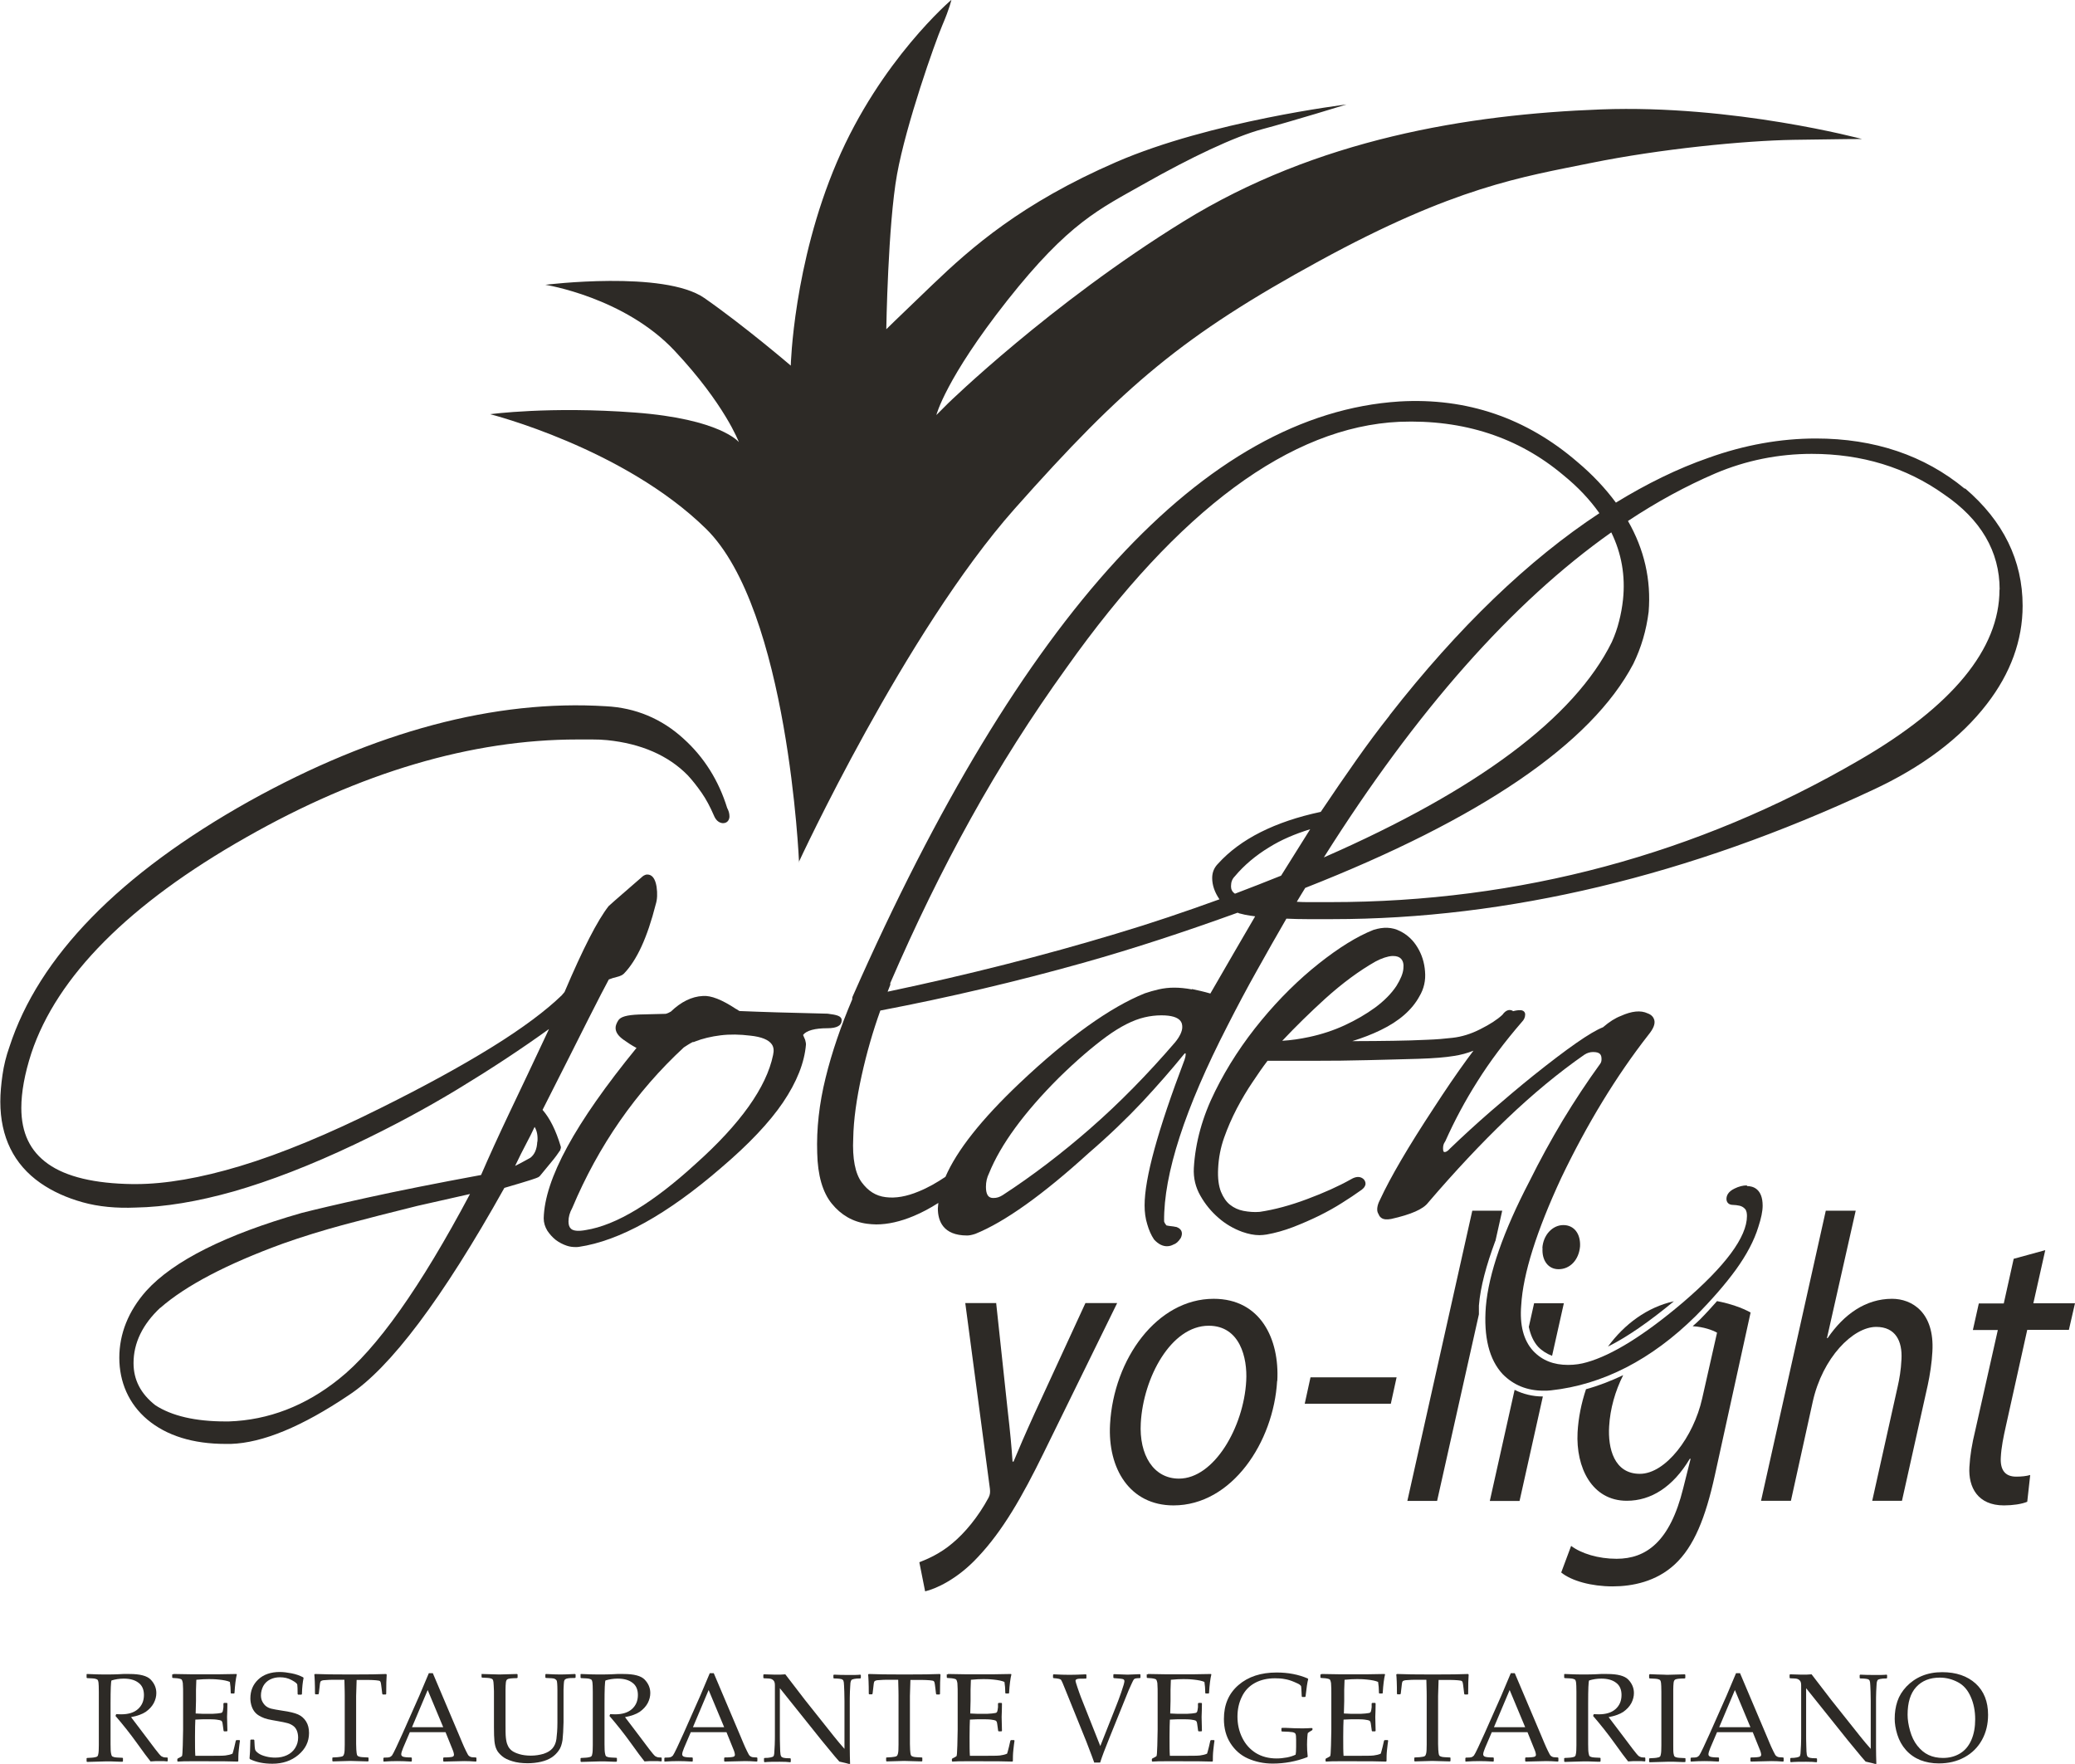 <?xml version="1.0" encoding="UTF-8"?><svg id="Layer_2" xmlns="http://www.w3.org/2000/svg" viewBox="0 0 125.56 106.72"><defs><style>.cls-1{fill:#2d2a26;}</style></defs><g id="Capa_1"><g><path class="cls-1" d="M5.23,101.31l.03-.03c.46,.02,.81,.03,1.06,.03,.28,0,.66,0,1.14-.03,.18,0,.3,0,.38,0,.63,0,1.06,.11,1.28,.34s.34,.5,.34,.81c0,.21-.05,.41-.16,.62-.11,.2-.27,.37-.48,.52-.21,.14-.51,.25-.89,.32,.07,.1,.2,.26,.38,.5l.53,.7c.17,.23,.36,.48,.55,.73s.32,.4,.38,.44c.06,.03,.11,.05,.15,.06s.11,.01,.2,.01l.03,.03v.18l-.03,.03c-.12-.02-.26-.02-.43-.02-.18,0-.37,0-.58,.02-.17-.21-.44-.57-.81-1.09-.43-.6-.87-1.15-1.31-1.66l.04-.11c.13,0,.23,.01,.3,.01,.43,0,.77-.1,1.01-.31,.24-.21,.37-.49,.37-.86,0-.33-.11-.58-.33-.74-.22-.17-.52-.25-.89-.25-.26,0-.51,.04-.74,.11-.04,.05-.06,.52-.06,1.4v2.46c0,.28,.01,.46,.03,.55s.03,.14,.05,.16c.02,.03,.07,.05,.14,.07,.07,.02,.23,.03,.5,.04l.03,.02v.19l-.03,.03s-.23,0-.66-.02c-.18,0-.32,0-.41,0-.08,0-.43,.01-1.07,.03l-.03-.03v-.19l.03-.02c.23-.01,.39-.02,.46-.04,.08-.01,.13-.03,.16-.06,.03-.02,.05-.07,.06-.15,.02-.08,.03-.25,.03-.52v-3.24c0-.28-.01-.47-.02-.55-.01-.08-.03-.14-.05-.16-.02-.03-.07-.05-.14-.07-.07-.02-.23-.03-.5-.04l-.03-.03v-.19Z"/><path class="cls-1" d="M10.46,101.31l.03-.03c.85,.02,1.4,.02,1.64,.02,.82,0,1.54,0,2.18-.02l.02,.03c-.06,.24-.11,.61-.14,1.12l-.02,.03h-.18l-.03-.03s0-.04,0-.06c0-.21-.02-.41-.05-.61-.16-.07-.37-.11-.65-.14s-.49-.03-.63-.03c-.2,0-.45,.01-.75,.04l-.02,.6v.68l-.02,.76c.27,.02,.52,.02,.74,.02s.42,0,.57-.02c.15-.02,.24-.03,.27-.05,.03-.02,.05-.05,.06-.09s.03-.13,.04-.24v-.23l.04-.03h.17l.03,.03c0,.27-.01,.54-.02,.82l.02,.84-.03,.03h-.17l-.03-.03-.03-.22c-.02-.17-.04-.28-.05-.31-.01-.03-.03-.06-.07-.09-.04-.02-.13-.04-.28-.06s-.36-.02-.62-.02c-.14,0-.36,0-.66,.02-.01,.21-.02,.56-.02,1.04,0,.52,0,.91,.02,1.15h.69c.61,0,.98,0,1.13-.02,.15-.02,.3-.05,.43-.11,.02-.06,.06-.19,.11-.4,.05-.21,.08-.34,.09-.39l.04-.03h.18l.03,.03c-.02,.11-.04,.29-.07,.56s-.03,.49-.03,.68l-.03,.03c-.48-.02-1.1-.02-1.87-.02h-1.02c-.24,0-.48,0-.74,.02l-.03-.03v-.12l.03-.04c.15-.07,.23-.12,.25-.14s.04-.24,.05-.65c.01-.42,.02-.73,.02-.95v-2.22c0-.18,0-.33-.01-.45,0-.12-.01-.2-.03-.25-.01-.05-.03-.08-.04-.1s-.04-.04-.08-.05c-.04-.01-.1-.03-.19-.04l-.28-.02-.03-.03v-.19Z"/><path class="cls-1" d="M15.15,105.28l.03-.03h.18l.03,.03c.01,.32,.03,.51,.05,.58,.02,.07,.09,.14,.2,.22,.11,.08,.26,.14,.45,.19s.38,.07,.57,.07c.26,0,.5-.05,.71-.15,.21-.1,.37-.24,.49-.43s.18-.4,.18-.63c0-.16-.03-.31-.08-.43s-.13-.22-.23-.29-.22-.13-.35-.16c-.13-.04-.32-.07-.58-.12-.25-.04-.44-.08-.58-.11-.14-.03-.28-.08-.42-.15s-.26-.15-.35-.25c-.09-.1-.17-.23-.22-.38s-.08-.31-.08-.48c0-.47,.16-.85,.48-1.15,.32-.3,.76-.45,1.3-.45,.22,0,.45,.03,.71,.08s.49,.13,.7,.24l.03,.04c-.05,.23-.09,.56-.1,.98l-.03,.03h-.2l-.03-.03c0-.3-.01-.49-.02-.56,0-.08-.12-.17-.34-.29s-.45-.17-.71-.17c-.21,0-.41,.04-.59,.13-.18,.09-.32,.22-.42,.4-.09,.18-.14,.37-.14,.56,0,.15,.03,.28,.09,.39,.06,.11,.13,.2,.22,.27,.09,.07,.2,.12,.32,.15s.34,.07,.66,.12c.44,.06,.76,.14,.96,.23,.2,.09,.36,.23,.48,.42s.18,.42,.18,.7c0,.53-.22,.97-.65,1.33s-.96,.53-1.57,.53c-.52,0-.97-.09-1.36-.28l-.02-.05c.02-.16,.04-.52,.05-1.1Z"/><path class="cls-1" d="M23.37,101.29l.03,.03c-.02,.22-.03,.61-.03,1.17l-.03,.03h-.18l-.03-.04-.04-.34c-.02-.18-.04-.3-.05-.34-.01-.04-.03-.07-.05-.09-.02-.02-.11-.04-.24-.05s-.29-.02-.46-.02h-.71c-.02,.56-.03,.89-.03,.97v2.9c0,.28,.02,.46,.03,.55s.03,.14,.05,.16c.02,.03,.07,.05,.14,.07,.07,.02,.23,.03,.5,.04l.03,.02v.19l-.03,.03c-.64-.02-.99-.03-1.07-.03-.08,0-.43,.01-1.06,.03l-.03-.03v-.19l.03-.02c.23-.01,.39-.02,.47-.04,.08-.01,.13-.03,.15-.06,.03-.02,.05-.07,.07-.15,.02-.08,.03-.25,.03-.52v-2.96s0-.36-.02-.97h-.56c-.23,0-.43,0-.59,.02-.17,0-.26,.04-.29,.08s-.05,.18-.07,.4l-.04,.34-.03,.04h-.17l-.03-.03c0-.6-.02-.99-.04-1.17l.04-.03c.43,.02,1.15,.03,2.16,.03s1.75-.01,2.17-.03Z"/><path class="cls-1" d="M23.23,106.59l-.03-.03v-.19l.03-.03c.18,0,.3-.01,.35-.03,.05-.02,.1-.05,.14-.1s.12-.21,.25-.48l.39-.85,1.02-2.3c.19-.45,.38-.9,.57-1.35h.24l1.59,3.75,.21,.5c.06,.14,.13,.3,.21,.46,.08,.17,.14,.27,.17,.29,.03,.03,.07,.05,.12,.07,.05,.02,.15,.02,.31,.03l.03,.03v.19l-.03,.03c-.26-.02-.5-.03-.71-.03-.41,.01-.83,.02-1.24,.03l-.03-.03v-.19l.03-.03c.28,0,.45-.02,.52-.04,.07-.02,.1-.06,.1-.13,0-.05-.02-.13-.05-.22l-.46-1.14h-2.16l-.41,.96c-.07,.17-.11,.3-.11,.38,0,.06,.03,.11,.1,.14,.07,.03,.24,.05,.51,.05l.03,.03v.19l-.03,.03c-.32-.02-.6-.03-.84-.03-.27,0-.55,.01-.83,.03Zm1.7-2.09h1.89l-.94-2.25-.95,2.25Z"/><path class="cls-1" d="M29.12,101.31l.03-.03c.62,.02,.97,.03,1.07,.03,.09,0,.44-.01,1.07-.03l.03,.03v.19l-.03,.03c-.17,0-.3,.01-.4,.02-.09,.01-.16,.03-.2,.06s-.07,.09-.08,.19-.02,.24-.02,.42v2.05c0,.39,0,.68,.02,.86,.02,.18,.05,.34,.11,.46,.05,.13,.13,.23,.24,.32,.11,.09,.27,.16,.47,.22,.2,.06,.44,.09,.69,.09,.27,0,.53-.04,.77-.11,.24-.08,.42-.19,.54-.33,.12-.14,.21-.33,.24-.57s.06-.56,.06-.98v-1.15c0-.19,0-.46,0-.8s-.02-.54-.04-.59c-.02-.05-.07-.09-.13-.12s-.24-.04-.53-.05l-.03-.03v-.18l.03-.03c.37,.02,.66,.03,.89,.03,.19,0,.48-.01,.88-.03l.03,.03v.18l-.03,.03c-.23,0-.39,.01-.46,.03-.07,.01-.12,.04-.15,.06-.03,.03-.05,.07-.06,.13-.01,.06-.02,.22-.03,.49v1.97c-.01,.45-.03,.81-.06,1.07-.04,.26-.11,.48-.23,.64-.12,.17-.26,.31-.43,.42-.17,.11-.38,.2-.64,.26s-.53,.09-.81,.09c-.35,0-.66-.04-.92-.12-.27-.08-.48-.18-.63-.31s-.27-.26-.33-.4c-.07-.14-.11-.31-.13-.5s-.03-.48-.03-.87v-2.16c-.01-.28-.02-.47-.03-.55-.01-.08-.03-.14-.05-.16-.02-.03-.07-.05-.14-.07-.07-.02-.23-.03-.5-.04l-.03-.03v-.19Z"/><path class="cls-1" d="M35.12,101.31l.03-.03c.46,.02,.81,.03,1.06,.03,.28,0,.66,0,1.14-.03,.18,0,.3,0,.38,0,.63,0,1.06,.11,1.28,.34s.34,.5,.34,.81c0,.21-.05,.41-.16,.62-.11,.2-.27,.37-.48,.52-.21,.14-.51,.25-.89,.32,.07,.1,.2,.26,.38,.5l.53,.7c.17,.23,.36,.48,.55,.73s.32,.4,.38,.44c.06,.03,.11,.05,.15,.06s.11,.01,.2,.01l.03,.03v.18l-.03,.03c-.12-.02-.26-.02-.43-.02-.18,0-.37,0-.58,.02-.17-.21-.44-.57-.81-1.09-.43-.6-.87-1.15-1.31-1.66l.04-.11c.13,0,.23,.01,.3,.01,.43,0,.77-.1,1.01-.31,.24-.21,.37-.49,.37-.86,0-.33-.11-.58-.33-.74-.22-.17-.52-.25-.89-.25-.26,0-.51,.04-.74,.11-.04,.05-.06,.52-.06,1.4v2.46c0,.28,.01,.46,.03,.55s.03,.14,.05,.16c.02,.03,.07,.05,.14,.07,.07,.02,.23,.03,.5,.04l.03,.02v.19l-.03,.03s-.23,0-.66-.02c-.18,0-.32,0-.41,0-.08,0-.43,.01-1.07,.03l-.03-.03v-.19l.03-.02c.23-.01,.39-.02,.46-.04,.08-.01,.13-.03,.16-.06,.03-.02,.05-.07,.06-.15,.02-.08,.03-.25,.03-.52v-3.24c0-.28-.01-.47-.02-.55-.01-.08-.03-.14-.05-.16-.02-.03-.07-.05-.14-.07-.07-.02-.23-.03-.5-.04l-.03-.03v-.19Z"/><path class="cls-1" d="M40.23,106.59l-.03-.03v-.19l.03-.03c.18,0,.3-.01,.35-.03,.05-.02,.1-.05,.14-.1s.12-.21,.25-.48l.39-.85,1.02-2.3c.19-.45,.38-.9,.57-1.35h.24l1.59,3.75,.21,.5c.06,.14,.13,.3,.21,.46,.08,.17,.14,.27,.17,.29,.03,.03,.07,.05,.12,.07,.05,.02,.15,.02,.31,.03l.03,.03v.19l-.03,.03c-.26-.02-.5-.03-.71-.03-.41,.01-.83,.02-1.24,.03l-.03-.03v-.19l.03-.03c.28,0,.45-.02,.52-.04,.07-.02,.1-.06,.1-.13,0-.05-.02-.13-.05-.22l-.46-1.14h-2.16l-.41,.96c-.07,.17-.11,.3-.11,.38,0,.06,.03,.11,.1,.14,.07,.03,.24,.05,.51,.05l.03,.03v.19l-.03,.03c-.32-.02-.6-.03-.84-.03-.27,0-.55,.01-.83,.03Zm1.7-2.09h1.89l-.94-2.25-.95,2.25Z"/><path class="cls-1" d="M46.26,106.59l-.03-.03v-.17l.03-.03c.15,0,.27-.01,.36-.03,.09-.02,.15-.04,.18-.07,.03-.04,.04-.09,.05-.17,0-.08,.02-.25,.03-.52s.01-.47,.01-.58v-3.02c0-.13-.02-.22-.07-.28s-.11-.1-.19-.12c-.08-.02-.21-.02-.41-.03l-.03-.03v-.18l.03-.03c.34,.01,.57,.02,.68,.02,.25,0,.46,0,.62-.02l1.19,1.55,1.75,2.2c.21,.27,.43,.52,.64,.76v-2.89c0-.09,0-.28-.01-.57s-.02-.48-.03-.56-.03-.13-.07-.16c-.03-.03-.09-.05-.18-.06s-.2-.02-.35-.02l-.03-.03v-.17l.03-.03c.2,.01,.49,.02,.86,.02,.34,0,.59,0,.74-.02l.03,.03v.17l-.03,.03c-.16,0-.29,.01-.38,.03s-.15,.04-.17,.08c-.02,.04-.04,.09-.05,.16,0,.07-.02,.24-.03,.52s-.01,.47-.01,.59v2.8c0,.34,.01,.67,.02,1.01-.13-.04-.34-.09-.65-.16l-.27-.31-.8-.97-2.53-3.16v2.86c0,.11,0,.32,.01,.61,0,.29,.02,.47,.03,.54,.01,.06,.03,.1,.05,.13,.02,.02,.06,.05,.13,.07s.2,.03,.41,.03l.03,.03v.18l-.03,.03c-.13-.02-.34-.03-.63-.03-.37,0-.7,0-.97,.03Z"/><path class="cls-1" d="M56.88,101.29l.03,.03c-.02,.22-.03,.61-.03,1.17l-.03,.03h-.18l-.03-.04-.04-.34c-.02-.18-.04-.3-.05-.34-.01-.04-.03-.07-.05-.09-.02-.02-.11-.04-.24-.05s-.29-.02-.46-.02h-.71c-.02,.56-.03,.89-.03,.97v2.9c0,.28,.02,.46,.03,.55s.03,.14,.05,.16c.02,.03,.07,.05,.14,.07,.07,.02,.23,.03,.5,.04l.03,.02v.19l-.03,.03c-.64-.02-.99-.03-1.07-.03-.08,0-.43,.01-1.06,.03l-.03-.03v-.19l.03-.02c.23-.01,.39-.02,.47-.04,.08-.01,.13-.03,.15-.06,.03-.02,.05-.07,.07-.15,.02-.08,.03-.25,.03-.52v-2.96s0-.36-.02-.97h-.56c-.23,0-.43,0-.59,.02-.17,0-.26,.04-.29,.08s-.05,.18-.07,.4l-.04,.34-.03,.04h-.17l-.03-.03c0-.6-.02-.99-.04-1.17l.04-.03c.43,.02,1.15,.03,2.16,.03s1.75-.01,2.17-.03Z"/><path class="cls-1" d="M57.33,101.31l.03-.03c.85,.02,1.4,.02,1.64,.02,.82,0,1.54,0,2.18-.02l.02,.03c-.06,.24-.11,.61-.14,1.12l-.02,.03h-.18l-.03-.03s0-.04,0-.06c0-.21-.02-.41-.05-.61-.16-.07-.37-.11-.65-.14s-.49-.03-.63-.03c-.2,0-.45,.01-.75,.04l-.02,.6v.68l-.02,.76c.27,.02,.52,.02,.74,.02s.42,0,.57-.02c.15-.02,.24-.03,.27-.05,.03-.02,.05-.05,.06-.09s.03-.13,.04-.24v-.23l.04-.03h.17l.03,.03c0,.27-.01,.54-.02,.82l.02,.84-.03,.03h-.17l-.03-.03-.03-.22c-.02-.17-.04-.28-.05-.31-.01-.03-.03-.06-.07-.09-.04-.02-.13-.04-.28-.06s-.36-.02-.62-.02c-.14,0-.36,0-.66,.02-.01,.21-.02,.56-.02,1.04,0,.52,0,.91,.02,1.15h.69c.61,0,.98,0,1.13-.02,.15-.02,.3-.05,.43-.11,.02-.06,.06-.19,.11-.4,.05-.21,.08-.34,.09-.39l.04-.03h.18l.03,.03c-.02,.11-.04,.29-.07,.56s-.03,.49-.03,.68l-.03,.03c-.48-.02-1.1-.02-1.87-.02h-1.02c-.24,0-.48,0-.74,.02l-.03-.03v-.12l.03-.04c.15-.07,.23-.12,.25-.14s.04-.24,.05-.65c.01-.42,.02-.73,.02-.95v-2.22c0-.18,0-.33-.01-.45,0-.12-.01-.2-.03-.25-.01-.05-.03-.08-.04-.1s-.04-.04-.08-.05c-.04-.01-.1-.03-.19-.04l-.28-.02-.03-.03v-.19Z"/><path class="cls-1" d="M66.21,106.63c-.04-.11-.19-.53-.47-1.25l-1.27-3.14c-.14-.36-.23-.56-.27-.61-.04-.05-.19-.08-.45-.1l-.03-.03v-.17l.03-.03c.38,.02,.7,.03,.97,.03,.25,0,.58-.01,.99-.03l.03,.03v.2l-.03,.03c-.3,0-.48,0-.54,.03-.06,.02-.09,.05-.09,.11,0,.03,.04,.16,.12,.4s.15,.43,.21,.59l1.17,2.95,.97-2.45c.07-.17,.17-.44,.3-.81,.13-.37,.19-.59,.19-.67,0-.06-.03-.1-.09-.12-.06-.02-.24-.04-.55-.06l-.03-.03v-.18l.03-.03c.44,.02,.71,.03,.83,.03,.1,0,.35-.01,.75-.03l.03,.03v.18l-.03,.03c-.18,0-.29,.02-.32,.04-.04,.02-.07,.06-.1,.12-.03,.06-.12,.25-.27,.59l-1.16,2.87c-.26,.64-.45,1.14-.56,1.49h-.38Z"/><path class="cls-1" d="M69.43,101.31l.03-.03c.85,.02,1.4,.02,1.64,.02,.82,0,1.54,0,2.18-.02l.02,.03c-.06,.24-.11,.61-.14,1.12l-.02,.03h-.18l-.03-.03s0-.04,0-.06c0-.21-.02-.41-.05-.61-.16-.07-.37-.11-.65-.14s-.49-.03-.63-.03c-.2,0-.45,.01-.75,.04l-.02,.6v.68l-.02,.76c.27,.02,.52,.02,.74,.02s.42,0,.57-.02c.15-.02,.24-.03,.27-.05,.03-.02,.05-.05,.06-.09s.03-.13,.04-.24v-.23l.04-.03h.17l.03,.03c0,.27-.01,.54-.02,.82l.02,.84-.03,.03h-.17l-.03-.03-.03-.22c-.02-.17-.04-.28-.05-.31-.01-.03-.03-.06-.07-.09-.04-.02-.13-.04-.28-.06s-.36-.02-.62-.02c-.14,0-.36,0-.66,.02-.01,.21-.02,.56-.02,1.04,0,.52,0,.91,.02,1.15h.69c.61,0,.98,0,1.13-.02,.15-.02,.3-.05,.43-.11,.02-.06,.06-.19,.11-.4,.05-.21,.08-.34,.09-.39l.04-.03h.18l.03,.03c-.02,.11-.04,.29-.07,.56s-.03,.49-.03,.68l-.03,.03c-.48-.02-1.1-.02-1.87-.02h-1.02c-.24,0-.48,0-.74,.02l-.03-.03v-.12l.03-.04c.15-.07,.23-.12,.25-.14s.04-.24,.05-.65c.01-.42,.02-.73,.02-.95v-2.22c0-.18,0-.33-.01-.45,0-.12-.01-.2-.03-.25-.01-.05-.03-.08-.04-.1s-.04-.04-.08-.05c-.04-.01-.1-.03-.19-.04l-.28-.02-.03-.03v-.19Z"/><path class="cls-1" d="M79.42,104.53v.11l-.02,.04-.18,.11s-.07,.05-.08,.06-.02,.09-.03,.22c-.01,.13-.02,.3-.02,.49,0,.22,.01,.45,.04,.71l-.02,.04c-.68,.26-1.38,.39-2.1,.39-.55,0-1.05-.11-1.5-.31s-.8-.52-1.06-.93c-.26-.41-.39-.9-.39-1.46,0-.86,.29-1.54,.88-2.05,.59-.51,1.36-.76,2.31-.76,.7,0,1.32,.12,1.88,.36l.03,.04c-.05,.17-.1,.52-.16,1.05l-.03,.03h-.17l-.03-.03-.02-.39c0-.13-.02-.21-.02-.23,0-.02-.04-.05-.08-.09-.04-.04-.16-.09-.34-.17-.19-.08-.37-.14-.56-.17-.19-.04-.39-.05-.6-.05-.45,0-.86,.09-1.21,.28s-.62,.47-.79,.83c-.18,.36-.27,.77-.27,1.21s.09,.88,.29,1.28c.19,.39,.47,.7,.82,.92,.36,.22,.78,.33,1.25,.33,.21,0,.42-.02,.63-.06,.21-.04,.39-.1,.53-.17,.02-.08,.03-.24,.03-.48v-.41c0-.2-.01-.32-.04-.37-.02-.05-.09-.08-.18-.1-.1-.02-.31-.03-.64-.04l-.03-.03v-.16l.03-.03h.23c.39,.02,.71,.03,.96,.03,.14,0,.35,0,.62-.02l.04,.03Z"/><path class="cls-1" d="M79.94,101.31l.03-.03c.85,.02,1.4,.02,1.64,.02,.82,0,1.54,0,2.18-.02l.02,.03c-.06,.24-.11,.61-.14,1.12l-.02,.03h-.18l-.03-.03s0-.04,0-.06c0-.21-.02-.41-.05-.61-.16-.07-.37-.11-.65-.14s-.49-.03-.63-.03c-.2,0-.45,.01-.75,.04l-.02,.6v.68l-.02,.76c.27,.02,.52,.02,.74,.02s.42,0,.57-.02c.15-.02,.24-.03,.27-.05,.03-.02,.05-.05,.06-.09s.03-.13,.04-.24v-.23l.04-.03h.17l.03,.03c0,.27-.01,.54-.02,.82l.02,.84-.03,.03h-.17l-.03-.03-.03-.22c-.02-.17-.04-.28-.05-.31-.01-.03-.03-.06-.07-.09-.04-.02-.13-.04-.28-.06s-.36-.02-.62-.02c-.14,0-.36,0-.66,.02-.01,.21-.02,.56-.02,1.04,0,.52,0,.91,.02,1.15h.69c.61,0,.98,0,1.13-.02,.15-.02,.3-.05,.43-.11,.02-.06,.06-.19,.11-.4,.05-.21,.08-.34,.09-.39l.04-.03h.18l.03,.03c-.02,.11-.04,.29-.07,.56s-.03,.49-.03,.68l-.03,.03c-.48-.02-1.1-.02-1.87-.02h-1.02c-.24,0-.48,0-.74,.02l-.03-.03v-.12l.03-.04c.15-.07,.23-.12,.25-.14s.04-.24,.05-.65c.01-.42,.02-.73,.02-.95v-2.22c0-.18,0-.33-.01-.45,0-.12-.01-.2-.03-.25-.01-.05-.03-.08-.04-.1s-.04-.04-.08-.05c-.04-.01-.1-.03-.19-.04l-.28-.02-.03-.03v-.19Z"/><path class="cls-1" d="M88.84,101.29l.03,.03c-.02,.22-.03,.61-.03,1.17l-.03,.03h-.18l-.03-.04-.04-.34c-.02-.18-.04-.3-.05-.34-.01-.04-.03-.07-.05-.09-.02-.02-.11-.04-.24-.05s-.29-.02-.46-.02h-.71c-.02,.56-.03,.89-.03,.97v2.9c0,.28,.02,.46,.03,.55s.03,.14,.05,.16c.02,.03,.07,.05,.14,.07,.07,.02,.23,.03,.5,.04l.03,.02v.19l-.03,.03c-.64-.02-.99-.03-1.07-.03-.08,0-.43,.01-1.06,.03l-.03-.03v-.19l.03-.02c.23-.01,.39-.02,.47-.04,.08-.01,.13-.03,.15-.06,.03-.02,.05-.07,.07-.15,.02-.08,.03-.25,.03-.52v-2.96s0-.36-.02-.97h-.56c-.23,0-.43,0-.59,.02-.17,0-.26,.04-.29,.08s-.05,.18-.07,.4l-.04,.34-.03,.04h-.17l-.03-.03c0-.6-.02-.99-.04-1.17l.04-.03c.43,.02,1.15,.03,2.16,.03s1.75-.01,2.17-.03Z"/><path class="cls-1" d="M88.7,106.59l-.03-.03v-.19l.03-.03c.18,0,.3-.01,.35-.03,.05-.02,.1-.05,.14-.1s.12-.21,.25-.48l.39-.85,1.02-2.3c.19-.45,.38-.9,.57-1.35h.24l1.59,3.75,.21,.5c.06,.14,.13,.3,.21,.46,.08,.17,.14,.27,.17,.29,.03,.03,.07,.05,.12,.07,.05,.02,.15,.02,.31,.03l.03,.03v.19l-.03,.03c-.26-.02-.5-.03-.71-.03-.41,.01-.83,.02-1.24,.03l-.03-.03v-.19l.03-.03c.28,0,.45-.02,.52-.04,.07-.02,.1-.06,.1-.13,0-.05-.02-.13-.05-.22l-.46-1.14h-2.16l-.41,.96c-.07,.17-.11,.3-.11,.38,0,.06,.03,.11,.1,.14,.07,.03,.24,.05,.51,.05l.03,.03v.19l-.03,.03c-.32-.02-.6-.03-.84-.03-.27,0-.55,.01-.83,.03Zm1.7-2.09h1.89l-.94-2.25-.95,2.25Z"/><path class="cls-1" d="M94.64,101.31l.03-.03c.46,.02,.81,.03,1.06,.03,.28,0,.66,0,1.14-.03,.18,0,.3,0,.38,0,.63,0,1.06,.11,1.28,.34s.34,.5,.34,.81c0,.21-.05,.41-.16,.62-.11,.2-.27,.37-.48,.52-.21,.14-.51,.25-.89,.32,.07,.1,.2,.26,.38,.5l.53,.7c.17,.23,.36,.48,.55,.73s.32,.4,.38,.44c.06,.03,.11,.05,.15,.06s.11,.01,.2,.01l.03,.03v.18l-.03,.03c-.12-.02-.26-.02-.43-.02-.18,0-.37,0-.58,.02-.17-.21-.44-.57-.81-1.09-.43-.6-.87-1.15-1.31-1.66l.04-.11c.13,0,.23,.01,.3,.01,.43,0,.77-.1,1.01-.31,.24-.21,.37-.49,.37-.86,0-.33-.11-.58-.33-.74-.22-.17-.52-.25-.89-.25-.26,0-.51,.04-.74,.11-.04,.05-.06,.52-.06,1.4v2.46c0,.28,.01,.46,.03,.55s.03,.14,.05,.16c.02,.03,.07,.05,.14,.07,.07,.02,.23,.03,.5,.04l.03,.02v.19l-.03,.03s-.23,0-.66-.02c-.18,0-.32,0-.41,0-.08,0-.43,.01-1.07,.03l-.03-.03v-.19l.03-.02c.23-.01,.39-.02,.46-.04,.08-.01,.13-.03,.16-.06,.03-.02,.05-.07,.06-.15,.02-.08,.03-.25,.03-.52v-3.24c0-.28-.01-.47-.02-.55-.01-.08-.03-.14-.05-.16-.02-.03-.07-.05-.14-.07-.07-.02-.23-.03-.5-.04l-.03-.03v-.19Z"/><path class="cls-1" d="M99.81,101.29l.47,.02c.3,0,.51,.02,.6,.02,.08,0,.44-.01,1.07-.03l.03,.03v.19l-.03,.03c-.17,0-.3,.01-.4,.02-.09,.01-.16,.03-.2,.06-.04,.03-.07,.09-.08,.19s-.02,.24-.02,.42v3.31c0,.28,0,.46,.02,.55s.03,.14,.05,.16c.02,.03,.07,.05,.14,.07,.07,.02,.23,.03,.5,.04l.03,.02v.19l-.03,.03s-.23,0-.66-.02c-.18,0-.32,0-.41,0-.08,0-.43,.01-1.07,.03l-.03-.03v-.19l.03-.02c.23-.01,.39-.02,.46-.04,.08-.01,.13-.03,.16-.06,.03-.02,.05-.07,.06-.15,.02-.08,.03-.25,.03-.52v-3.24c0-.28-.01-.47-.02-.55-.01-.08-.03-.14-.05-.16-.02-.03-.07-.05-.14-.07-.07-.02-.23-.03-.5-.04l-.03-.03v-.19l.03-.03Z"/><path class="cls-1" d="M102.33,106.59l-.03-.03v-.19l.03-.03c.18,0,.3-.01,.35-.03,.05-.02,.1-.05,.14-.1s.12-.21,.25-.48l.39-.85,1.02-2.3c.19-.45,.38-.9,.57-1.35h.24l1.59,3.75,.21,.5c.06,.14,.13,.3,.21,.46,.08,.17,.14,.27,.17,.29,.03,.03,.07,.05,.12,.07,.05,.02,.15,.02,.31,.03l.03,.03v.19l-.03,.03c-.26-.02-.5-.03-.71-.03-.41,.01-.83,.02-1.24,.03l-.03-.03v-.19l.03-.03c.28,0,.45-.02,.52-.04,.07-.02,.1-.06,.1-.13,0-.05-.02-.13-.05-.22l-.46-1.14h-2.16l-.41,.96c-.07,.17-.11,.3-.11,.38,0,.06,.03,.11,.1,.14,.07,.03,.24,.05,.51,.05l.03,.03v.19l-.03,.03c-.32-.02-.6-.03-.84-.03-.27,0-.55,.01-.83,.03Zm1.7-2.09h1.89l-.94-2.25-.95,2.25Z"/><path class="cls-1" d="M108.36,106.59l-.03-.03v-.17l.03-.03c.15,0,.27-.01,.36-.03,.09-.02,.15-.04,.18-.07,.03-.04,.04-.09,.05-.17,0-.08,.02-.25,.03-.52s.01-.47,.01-.58v-3.02c0-.13-.02-.22-.07-.28s-.11-.1-.19-.12c-.08-.02-.21-.02-.41-.03l-.03-.03v-.18l.03-.03c.34,.01,.57,.02,.68,.02,.25,0,.46,0,.62-.02l1.19,1.55,1.75,2.2c.21,.27,.43,.52,.64,.76v-2.89c0-.09,0-.28-.01-.57s-.02-.48-.03-.56-.03-.13-.07-.16c-.03-.03-.09-.05-.18-.06s-.2-.02-.35-.02l-.03-.03v-.17l.03-.03c.2,.01,.49,.02,.86,.02,.34,0,.59,0,.74-.02l.03,.03v.17l-.03,.03c-.16,0-.29,.01-.38,.03s-.15,.04-.17,.08c-.02,.04-.04,.09-.05,.16,0,.07-.02,.24-.03,.52s-.01,.47-.01,.59v2.8c0,.34,.01,.67,.02,1.01-.13-.04-.34-.09-.65-.16l-.27-.31-.8-.97-2.53-3.16v2.86c0,.11,0,.32,.01,.61,0,.29,.02,.47,.03,.54,.01,.06,.03,.1,.05,.13,.02,.02,.06,.05,.13,.07s.2,.03,.41,.03l.03,.03v.18l-.03,.03c-.13-.02-.34-.03-.63-.03-.37,0-.7,0-.97,.03Z"/><path class="cls-1" d="M114.65,103.99c0-.37,.05-.72,.16-1.05s.29-.62,.55-.9c.26-.27,.57-.49,.93-.64,.36-.15,.77-.23,1.23-.23,.85,0,1.52,.23,2.03,.69,.5,.46,.75,1.09,.75,1.89,0,.56-.12,1.07-.37,1.52-.25,.45-.6,.8-1.06,1.05s-.97,.37-1.55,.37c-.41,0-.78-.07-1.12-.2-.34-.14-.63-.34-.87-.61-.24-.27-.41-.58-.52-.93s-.16-.68-.16-.97Zm.78-.25c0,.3,.05,.63,.15,.98,.1,.35,.24,.65,.44,.9,.2,.25,.42,.44,.68,.56,.25,.12,.55,.18,.87,.18,.39,0,.73-.09,1.03-.27,.3-.18,.53-.45,.69-.82s.23-.79,.23-1.25c0-.5-.09-.96-.27-1.36-.18-.41-.43-.7-.77-.88s-.7-.28-1.1-.28c-.61,0-1.08,.19-1.43,.57-.35,.38-.52,.94-.52,1.68Z"/><path class="cls-1" d="M60.28,78.85l.69,6.43c.16,1.38,.24,2.26,.3,3.15h.06c.32-.77,.68-1.61,1.28-2.93l3.07-6.66h1.92l-4.46,9.09c-1.27,2.59-2.46,4.69-3.98,6.29-1.25,1.35-2.57,1.92-3.18,2.06l-.35-1.76c.46-.18,1.25-.51,2-1.15,.75-.62,1.56-1.59,2.19-2.76,.1-.2,.1-.33,.08-.54l-1.49-11.23h1.88Z"/><path class="cls-1" d="M77.28,83.55c-.21,3.69-2.73,7.53-6.27,7.53-2.64,0-3.99-2.22-3.84-4.91,.22-3.95,2.84-7.59,6.27-7.59,2.84,0,3.99,2.44,3.85,4.97Zm-8.25,2.54c-.11,1.94,.77,3.37,2.31,3.37,2.13,0,3.92-3.13,4.07-5.91,.08-1.4-.38-3.34-2.27-3.34-2.28,0-3.96,3.14-4.11,5.89Z"/><path class="cls-1" d="M84.51,83.33l-.35,1.6h-5.21l.35-1.6h5.21Z"/><path class="cls-1" d="M106.56,90.81l3.92-17.56h1.81l-1.74,7.71h.04c.99-1.45,2.31-2.38,3.9-2.38,1.2,0,2.58,.82,2.44,3.2-.03,.64-.15,1.42-.28,2.02l-1.56,7h-1.8l1.54-6.91c.1-.44,.2-.99,.23-1.65,.06-1.1-.36-1.96-1.53-1.96-1.4,0-3.25,1.86-3.84,4.53l-1.32,5.99h-1.8Z"/><path class="cls-1" d="M123.76,75.64l-.72,3.21h2.52l-.37,1.61h-2.52l-1.29,5.81c-.15,.67-.28,1.29-.31,1.91-.04,.72,.23,1.16,.93,1.16,.32,0,.62-.03,.85-.1l-.18,1.62c-.33,.14-.88,.22-1.41,.22-1.59,0-2.16-1.1-2.09-2.32,.04-.7,.15-1.38,.36-2.24l1.36-6.05h-1.51l.36-1.61h1.51l.6-2.7,1.9-.52Z"/><path class="cls-1" d="M33.9,69.55c.04-.06,.05-.13,.03-.19-.29-.97-.66-1.71-1.1-2.21,1.18-2.33,2.1-4.15,2.76-5.47,.63-1.24,1.05-2.06,1.25-2.42,.18-.07,.34-.12,.48-.15,.21-.05,.35-.12,.44-.21,.78-.81,1.41-2.18,1.92-4.19,.09-.28,.11-.64,.05-1.06-.08-.49-.27-.74-.56-.74-.16,0-.29,.11-.36,.18l-1.14,.99c-.32,.28-.59,.51-.84,.74-.68,.87-1.55,2.57-2.67,5.2-.09,.11-.15,.18-.17,.2-.95,.92-2.35,1.97-4.17,3.1-1.82,1.13-4.09,2.38-6.75,3.7-3.18,1.59-6.05,2.78-8.54,3.53-2.39,.72-4.52,1.09-6.32,1.09-.06,0-.13,0-.19,0-2.29-.03-4.01-.44-5.11-1.22-1.09-.77-1.62-1.88-1.62-3.39,0-.94,.2-2.06,.61-3.32,1.55-4.64,5.91-9.03,12.98-13.04,6.92-3.94,13.67-5.93,20.06-5.93h.91c.3,0,.59,.01,.89,.04,2.06,.21,3.7,.93,4.87,2.12,.29,.31,.57,.67,.85,1.07,.27,.39,.51,.84,.73,1.35,.11,.27,.26,.42,.46,.47,.17,.04,.29-.02,.35-.07,.06-.05,.14-.15,.14-.33s-.05-.34-.14-.51c-.51-1.65-1.39-3.06-2.63-4.18-1.33-1.22-2.92-1.88-4.7-1.97-6.71-.42-13.98,1.52-21.58,5.74-7.86,4.4-12.75,9.41-14.52,14.87-.2,.56-.34,1.13-.42,1.7-.08,.57-.13,1.11-.13,1.61,0,2.14,.82,3.8,2.42,4.92,.73,.51,1.59,.9,2.56,1.17,.96,.27,2.05,.37,3.21,.32,1.75-.03,3.75-.36,5.94-.98,2.19-.63,4.66-1.58,7.33-2.85,2.19-1.04,4.28-2.16,6.21-3.33s3.78-2.38,5.5-3.62c.01,0,.02-.01,.03-.02-.01,.03-.03,.07-.05,.11-.88,1.88-1.67,3.54-2.36,4.99-.65,1.37-1.22,2.62-1.7,3.73-2.71,.5-5.02,.96-6.88,1.37-1.86,.41-3.17,.72-3.99,.93h0c-4.58,1.31-7.74,2.89-9.39,4.71-1.08,1.22-1.63,2.59-1.63,4.05s.57,2.79,1.7,3.74c1.16,.97,2.75,1.47,4.73,1.47,.1,0,.21,0,.32,0,1.92-.06,4.31-1.05,7.12-2.94,2.52-1.64,5.69-5.86,9.43-12.55,1.61-.47,1.95-.59,2.06-.65,.03-.02,.06-.04,.08-.06,.25-.3,.48-.59,.7-.85,.22-.26,.41-.52,.56-.75Zm-1.39-.47c-.02,.46-.17,.78-.42,.97-.3,.17-.57,.31-.8,.43-.04,.02-.08,.04-.12,.06,.25-.52,.47-.97,.67-1.34,.2-.37,.37-.72,.51-1.02,.15,.25,.2,.55,.17,.9Zm-22.81,10.05c1.54-1.35,4.04-2.66,7.42-3.89,1.15-.41,2.42-.8,3.75-1.16,1.35-.36,2.81-.73,4.38-1.12l3.19-.72c-2.99,5.63-5.66,9.4-7.94,11.2-2.02,1.62-4.26,2.48-6.65,2.56-.07,0-.15,0-.22,0-1.8,0-3.23-.33-4.23-.98-.89-.7-1.32-1.54-1.32-2.55,0-1.22,.55-2.35,1.62-3.35Z"/><path class="cls-1" d="M48.6,62.61c.2-.26,.71-.4,1.47-.4,.57,0,.86-.16,.86-.48,0-.27-.31-.33-.85-.4-1.16-.03-2.19-.06-3.08-.08-.87-.03-1.62-.05-2.25-.08-.03-.01-.05-.03-.07-.04-.05-.04-.11-.07-.15-.09-.85-.56-1.51-.82-2-.78-.67,.03-1.33,.36-1.93,.94-.22,.13-.32,.14-.34,.14-.03,0-.55,.01-1.58,.04-.77,.03-1.13,.14-1.27,.36-.11,.18-.16,.32-.16,.45,0,.25,.15,.48,.47,.71,.25,.18,.51,.35,.77,.49h.02v.02c-3.72,4.56-5.55,7.92-5.61,10.3,0,.27,.08,.52,.22,.75,.14,.21,.31,.4,.51,.56,.2,.15,.43,.27,.67,.35h0c.18,.06,.35,.08,.52,.08,.07,0,.14,0,.2-.01,2.46-.36,5.36-1.97,8.61-4.78,1.67-1.42,2.93-2.75,3.75-3.96,.83-1.23,1.3-2.4,1.39-3.51,0-.09-.03-.19-.05-.28l-.12-.28Zm-14.05,11.73c-.1-.09-.15-.23-.15-.44,0-.27,.07-.53,.23-.82,1.58-3.76,3.86-7.04,6.75-9.71,.38-.25,.52-.32,.56-.33,.03,.02,.07,0,.1-.02,.48-.19,1-.31,1.56-.38,.56-.07,1.17-.06,1.81,.02,.67,.07,1.1,.25,1.29,.52,.12,.17,.14,.38,.08,.65-.4,1.95-1.98,4.17-4.69,6.59-2.58,2.36-4.81,3.71-6.64,4-.43,.08-.74,.06-.89-.07Z"/><path class="cls-1" d="M118.89,29.57c-2.44-2.02-5.47-3.04-9.01-3.04-2.14,0-4.33,.39-6.5,1.17-1.87,.65-3.74,1.57-5.6,2.71-.63-.85-1.4-1.68-2.33-2.46-3.07-2.65-6.68-3.9-10.77-3.66-11.75,.75-22.88,12.86-33.09,36.01-.01,.03-.02,.06-.02,.09v.07c-.68,1.6-1.23,3.19-1.61,4.74-.39,1.57-.56,3.11-.51,4.56,.03,1.34,.32,2.37,.88,3.06,.56,.69,1.28,1.11,2.14,1.22,.18,.02,.36,.04,.55,.04,.7,0,1.46-.17,2.27-.51,.5-.21,.99-.47,1.49-.79,0,.11-.03,.22-.03,.33,0,.75,.31,1.64,1.77,1.64,.13,0,.29-.03,.5-.1,1.78-.72,4.09-2.37,6.86-4.89,1.22-1.05,2.31-2.1,3.25-3.1,.92-.99,1.76-1.95,2.5-2.86,.04-.05,.07-.07,.06-.07,.03,0,.04,0,.05,0,0,.02,.03,.11-.06,.38-1.63,4.29-2.42,7.18-2.42,8.82,0,.41,.05,.79,.16,1.14,.1,.35,.23,.65,.41,.92,.28,.31,.55,.41,.78,.41,.15,0,.28-.04,.39-.1,.16-.05,.3-.17,.45-.4,.07-.15,.09-.29,.04-.41-.03-.07-.1-.18-.29-.25-.14-.03-.27-.05-.39-.06-.08-.01-.15-.02-.23-.04-.14-.17-.14-.25-.14-.25-.03-2.85,1.26-6.82,3.83-11.82,.59-1.16,1.2-2.31,1.82-3.41,.58-1.05,1.17-2.07,1.75-3.08,.42,.02,.85,.03,1.28,.03h1.49c10.62,0,21.62-2.63,32.7-7.81,3-1.39,5.33-3.14,6.92-5.21,1.43-1.85,2.16-3.85,2.16-5.94,0-2.74-1.17-5.13-3.48-7.1Zm-46.77,30.29c-.78-.14-1.39-.14-2.01,0-.3,.07-.58,.15-.84,.24-2.09,.84-4.64,2.66-7.57,5.43-2.33,2.21-3.8,4.08-4.49,5.67-.52,.35-1.06,.66-1.63,.89-.72,.3-1.39,.42-1.99,.34-.59-.07-1.06-.37-1.45-.9-.39-.53-.57-1.43-.51-2.67,.02-1.11,.2-2.38,.51-3.79,.3-1.36,.68-2.68,1.13-3.93,4.14-.79,8.26-1.76,12.25-2.88,3.14-.88,6.27-1.92,9.37-3.04,.05,.01,.09,.05,.14,.05,.21,.06,.42,.1,.63,.13l.29,.04c-.29,.49-.58,1-.88,1.51l-.39,.67c-.47,.81-.95,1.64-1.44,2.49-.41-.12-.78-.2-1.11-.27Zm2.37-6.25c0-.24,.07-.43,.23-.59,.56-.67,1.27-1.27,2.1-1.77,.69-.43,1.52-.79,2.46-1.08-.37,.59-.75,1.19-1.14,1.82-.2,.32-.41,.66-.62,.99-.91,.37-1.85,.73-2.79,1.09-.19-.12-.24-.29-.24-.44Zm23.72-17.34c-.05,.46-.13,.9-.24,1.32h0c-.1,.41-.25,.84-.44,1.26-2.26,4.57-8.11,8.95-17.41,13.02h-.01c5.58-8.85,11.4-15.43,17.39-19.66,.62,1.27,.86,2.63,.71,4.06Zm-14.12,7.01c-.66,.83-1.33,1.73-2,2.68-.67,.95-1.4,2.01-2.17,3.16h0c-2.77,.59-4.86,1.64-6.21,3.13-.24,.24-.36,.53-.36,.87,0,.45,.16,.88,.44,1.29-2.04,.74-4.13,1.45-6.28,2.09-4.31,1.3-8.95,2.48-13.8,3.5l.16-.41s.01-.07,0-.11c1.5-3.47,3.13-6.82,4.87-9.95,1.75-3.16,3.7-6.22,5.78-9.11,6.8-9.59,13.59-14.6,20.16-14.9,3.9-.15,7.21,.95,9.91,3.22,.9,.73,1.62,1.5,2.19,2.31-4.27,2.81-8.53,6.89-12.7,12.23Zm36.9-7.6c0,3.59-2.86,7.06-8.5,10.32-9.8,5.7-20.56,8.58-31.98,8.58h-1.28c-.25,0-.51,0-.76-.02,.17-.29,.34-.56,.51-.84,10.64-4.18,17.32-8.74,19.85-13.55,.48-.98,.79-2.03,.93-3.15,.16-1.95-.27-3.79-1.25-5.5,1.75-1.16,3.52-2.12,5.29-2.88,1.86-.79,3.83-1.18,5.83-1.18,3.03,0,5.71,.82,7.99,2.44,2.24,1.52,3.38,3.46,3.38,5.77Zm-55.01,32.59c-1.73,1.51-3.51,2.87-5.31,4.04-.19,.12-.36,.17-.54,.17-.16,0-.47,0-.47-.68,0-.29,.06-.56,.19-.82,.7-1.73,2.12-3.67,4.21-5.76,1.06-1.04,2.04-1.88,2.9-2.51,.84-.61,1.61-1,2.3-1.16,.34-.08,.68-.12,1.02-.12,1.26,0,1.26,.52,1.26,.72,0,.24-.15,.57-.44,.92-1.67,1.94-3.39,3.69-5.11,5.19Z"/><path class="cls-1" d="M105.7,71.72c-.23,0-.48,.06-.74,.19-.4,.19-.49,.44-.49,.63s.12,.36,.4,.36c.12,0,.25,.02,.4,.05,.12,.03,.23,.09,.32,.19,.1,.1,.12,.29,.12,.43,0,1.27-1.3,3.02-3.85,5.21-2.34,1.99-4.31,3.21-5.84,3.64-.34,.1-.72,.16-1.13,.16-.88,0-1.57-.27-2.11-.84-.59-.64-.83-1.57-.73-2.77,.11-1.9,.93-4.49,2.42-7.7,1.56-3.26,3.34-6.18,5.27-8.65,.31-.38,.43-.67,.36-.92-.04-.13-.14-.3-.4-.39-.42-.2-.97-.14-1.63,.16-.32,.12-.69,.35-1.07,.68-.76,.3-2.13,1.26-4.21,2.92-.86,.69-1.73,1.43-2.6,2.18-.85,.74-1.67,1.49-2.45,2.24-.08,.09-.2,.21-.32,.21-.04,0-.1,0-.1-.22,0-.17,.04-.29,.11-.39,.01-.02,.02-.03,.03-.05,.55-1.23,1.2-2.45,1.95-3.63,.74-1.18,1.65-2.39,2.68-3.58,.13-.13,.2-.28,.2-.46,0-.06-.03-.13-.07-.17-.11-.1-.26-.1-.49-.06-.07,.01-.12,.03-.18,.04,0,0,0-.01-.01-.02-.12-.07-.37-.13-.63,.24-.31,.29-.76,.58-1.34,.87-.57,.29-1.13,.46-1.68,.52-.43,.05-.96,.1-1.58,.12-.62,.03-1.29,.05-2,.06-.72,.01-1.47,.02-2.27,.02h-.21c.61-.19,1.19-.41,1.72-.67,1.12-.54,1.9-1.23,2.34-2.04,.27-.45,.39-.96,.34-1.51-.04-.53-.19-1.01-.45-1.44-.26-.44-.62-.78-1.07-1-.47-.24-1-.26-1.6-.07-.99,.39-2.1,1.08-3.31,2.04-1.21,.96-2.38,2.11-3.47,3.43-1.1,1.33-2.05,2.77-2.8,4.29-.77,1.54-1.2,3.1-1.29,4.65-.03,.6,.1,1.16,.4,1.68,.29,.51,.65,.95,1.09,1.33,.43,.38,.92,.66,1.44,.85,.37,.13,.72,.2,1.04,.2,.15,0,.3-.02,.44-.04,.51-.09,1.05-.24,1.6-.45,.54-.21,1.07-.44,1.58-.69,.5-.25,.97-.51,1.39-.78,.43-.27,.79-.51,1.08-.72,.13-.08,.31-.22,.33-.42,0-.11-.04-.22-.13-.3-.14-.12-.38-.21-.77,.03-.73,.41-1.62,.81-2.64,1.19-1.01,.38-1.98,.64-2.86,.77-.33,.03-.67,0-.99-.06-.3-.06-.57-.18-.81-.37-.23-.18-.41-.45-.55-.79-.14-.36-.2-.82-.17-1.4,.03-.64,.15-1.27,.36-1.86,.21-.6,.47-1.19,.77-1.77,.3-.57,.62-1.11,.96-1.61,.31-.47,.61-.9,.9-1.28h2.78c1.1,0,2.22-.01,3.32-.04,1.1-.03,2.12-.05,3.04-.08,.95-.03,1.64-.09,2.12-.17,.42-.06,.82-.17,1.2-.32-.13,.17-.25,.33-.38,.51-.65,.89-1.33,1.89-2.03,2.97-1.52,2.31-2.61,4.17-3.24,5.53-.08,.15-.29,.59-.09,.88,.03,.09,.08,.16,.16,.22,.13,.1,.33,.12,.6,.07,1.2-.27,1.94-.59,2.24-.99,1.61-1.88,3.21-3.59,4.77-5.08,1.55-1.48,3.12-2.78,4.67-3.86,.18-.12,.36-.17,.54-.17,.43,0,.51,.17,.51,.43,0,.11-.02,.2-.08,.28-.79,1.09-1.55,2.24-2.27,3.43-.7,1.17-1.38,2.41-2.01,3.68-1.58,3.03-2.47,5.58-2.64,7.59-.14,1.83,.2,3.2,1.02,4.08,.66,.67,1.49,1,2.47,1,.15,0,.3,0,.45-.02,3.13-.34,6.08-1.85,8.76-4.5,.97-.98,1.79-1.92,2.43-2.8,.65-.9,1.11-1.77,1.36-2.59,.17-.52,.26-.95,.26-1.28,0-1.03-.59-1.19-.94-1.19Zm-22.49-10.76c-.55,.4-1.17,.76-1.84,1.07-.67,.31-1.4,.55-2.15,.71-.56,.12-1.11,.2-1.63,.23,.82-.87,1.69-1.72,2.59-2.54,1.04-.94,2.07-1.7,3.06-2.26,.38-.2,.72-.31,1-.33h.06c.22,0,.38,.06,.48,.17,.12,.13,.17,.32,.14,.59-.02,.29-.17,.65-.42,1.05-.31,.47-.75,.91-1.29,1.31Z"/><path class="cls-1" d="M48.33,52.17s6.43-13.9,13.06-21.38c6.63-7.47,10.22-10.51,18.44-15s12.26-5.08,16.44-5.93c4.19-.85,9.27-1.35,12.26-1.4,2.99-.05,4.14-.05,4.14-.05,0,0-7.77-2.09-15.8-1.79-8.02,.3-17.19,1.79-25.26,6.78-8.07,4.98-14.25,11.01-14.25,11.01l-.7,.7s.55-2.19,4.29-6.93c3.74-4.73,5.58-5.53,8.32-7.08s5.43-2.84,7.13-3.29,5.08-1.49,5.08-1.49c0,0-8.22,1-13.95,3.49-5.73,2.49-8.77,5.18-11.11,7.42s-2.79,2.69-2.79,2.69c0,0,.1-6.33,.65-9.37,.55-3.04,2.29-7.97,2.74-9.02s.55-1.54,.55-1.54c0,0-4.29,3.64-6.93,9.82-2.64,6.18-2.79,12.31-2.79,12.31,0,0-2.79-2.39-5.23-4.09-2.44-1.69-9.62-.8-9.62-.8,0,0,4.78,.75,7.82,3.99,3.04,3.24,3.89,5.53,3.89,5.53,0,0-1.1-1.4-6.28-1.79s-8.77,.1-8.77,.1c0,0,8.07,2.04,13.06,6.93s5.63,20.18,5.63,20.18Z"/><path class="cls-1" d="M90.49,75.08l.41-1.83h-1.81l-3.93,17.56h1.8l2.53-11.29c0-.18,0-.34,0-.53,.09-1.13,.45-2.45,.99-3.9Z"/><path class="cls-1" d="M90.15,90.81h1.8l1.41-6.32c-.63,0-1.2-.15-1.71-.4l-1.5,6.72Z"/><path class="cls-1" d="M93.92,82.02l.71-3.17h-1.8l-.32,1.43c.1,.48,.28,.89,.56,1.2,.24,.25,.53,.43,.85,.55Z"/><path class="cls-1" d="M93.34,75.51c-.05,.73,.33,1.28,.97,1.28,.7,0,1.23-.57,1.3-1.38,.04-.75-.35-1.29-1.01-1.29s-1.22,.6-1.27,1.39Z"/><path class="cls-1" d="M97.3,81.47c1.15-.57,2.49-1.5,3.99-2.74-1.62,.36-2.99,1.38-3.99,2.74Z"/><path class="cls-1" d="M102.45,80.24c.63,.04,1.17,.23,1.45,.39l-.9,3.98c-.52,2.33-2.21,4.56-3.77,4.56s-1.94-1.54-1.86-2.87c.06-1.07,.37-2.15,.85-3.1-.74,.35-1.48,.64-2.25,.85-.28,.84-.46,1.72-.51,2.61-.11,2.12,.86,4.14,2.98,4.14,1.46,0,2.79-.83,3.81-2.54h.05l-.45,1.79c-.8,3.24-2.25,4.26-4.03,4.26-1.11,0-2.14-.32-2.75-.78l-.6,1.61c.63,.51,1.83,.84,3.11,.84,1.2,0,2.64-.29,3.76-1.33,1.16-1.07,1.86-2.82,2.42-5.36l2.17-9.88c-.52-.29-1.25-.54-2.03-.69-.33,.37-.67,.75-1.05,1.13-.14,.14-.28,.26-.42,.38Z"/></g></g></svg>
